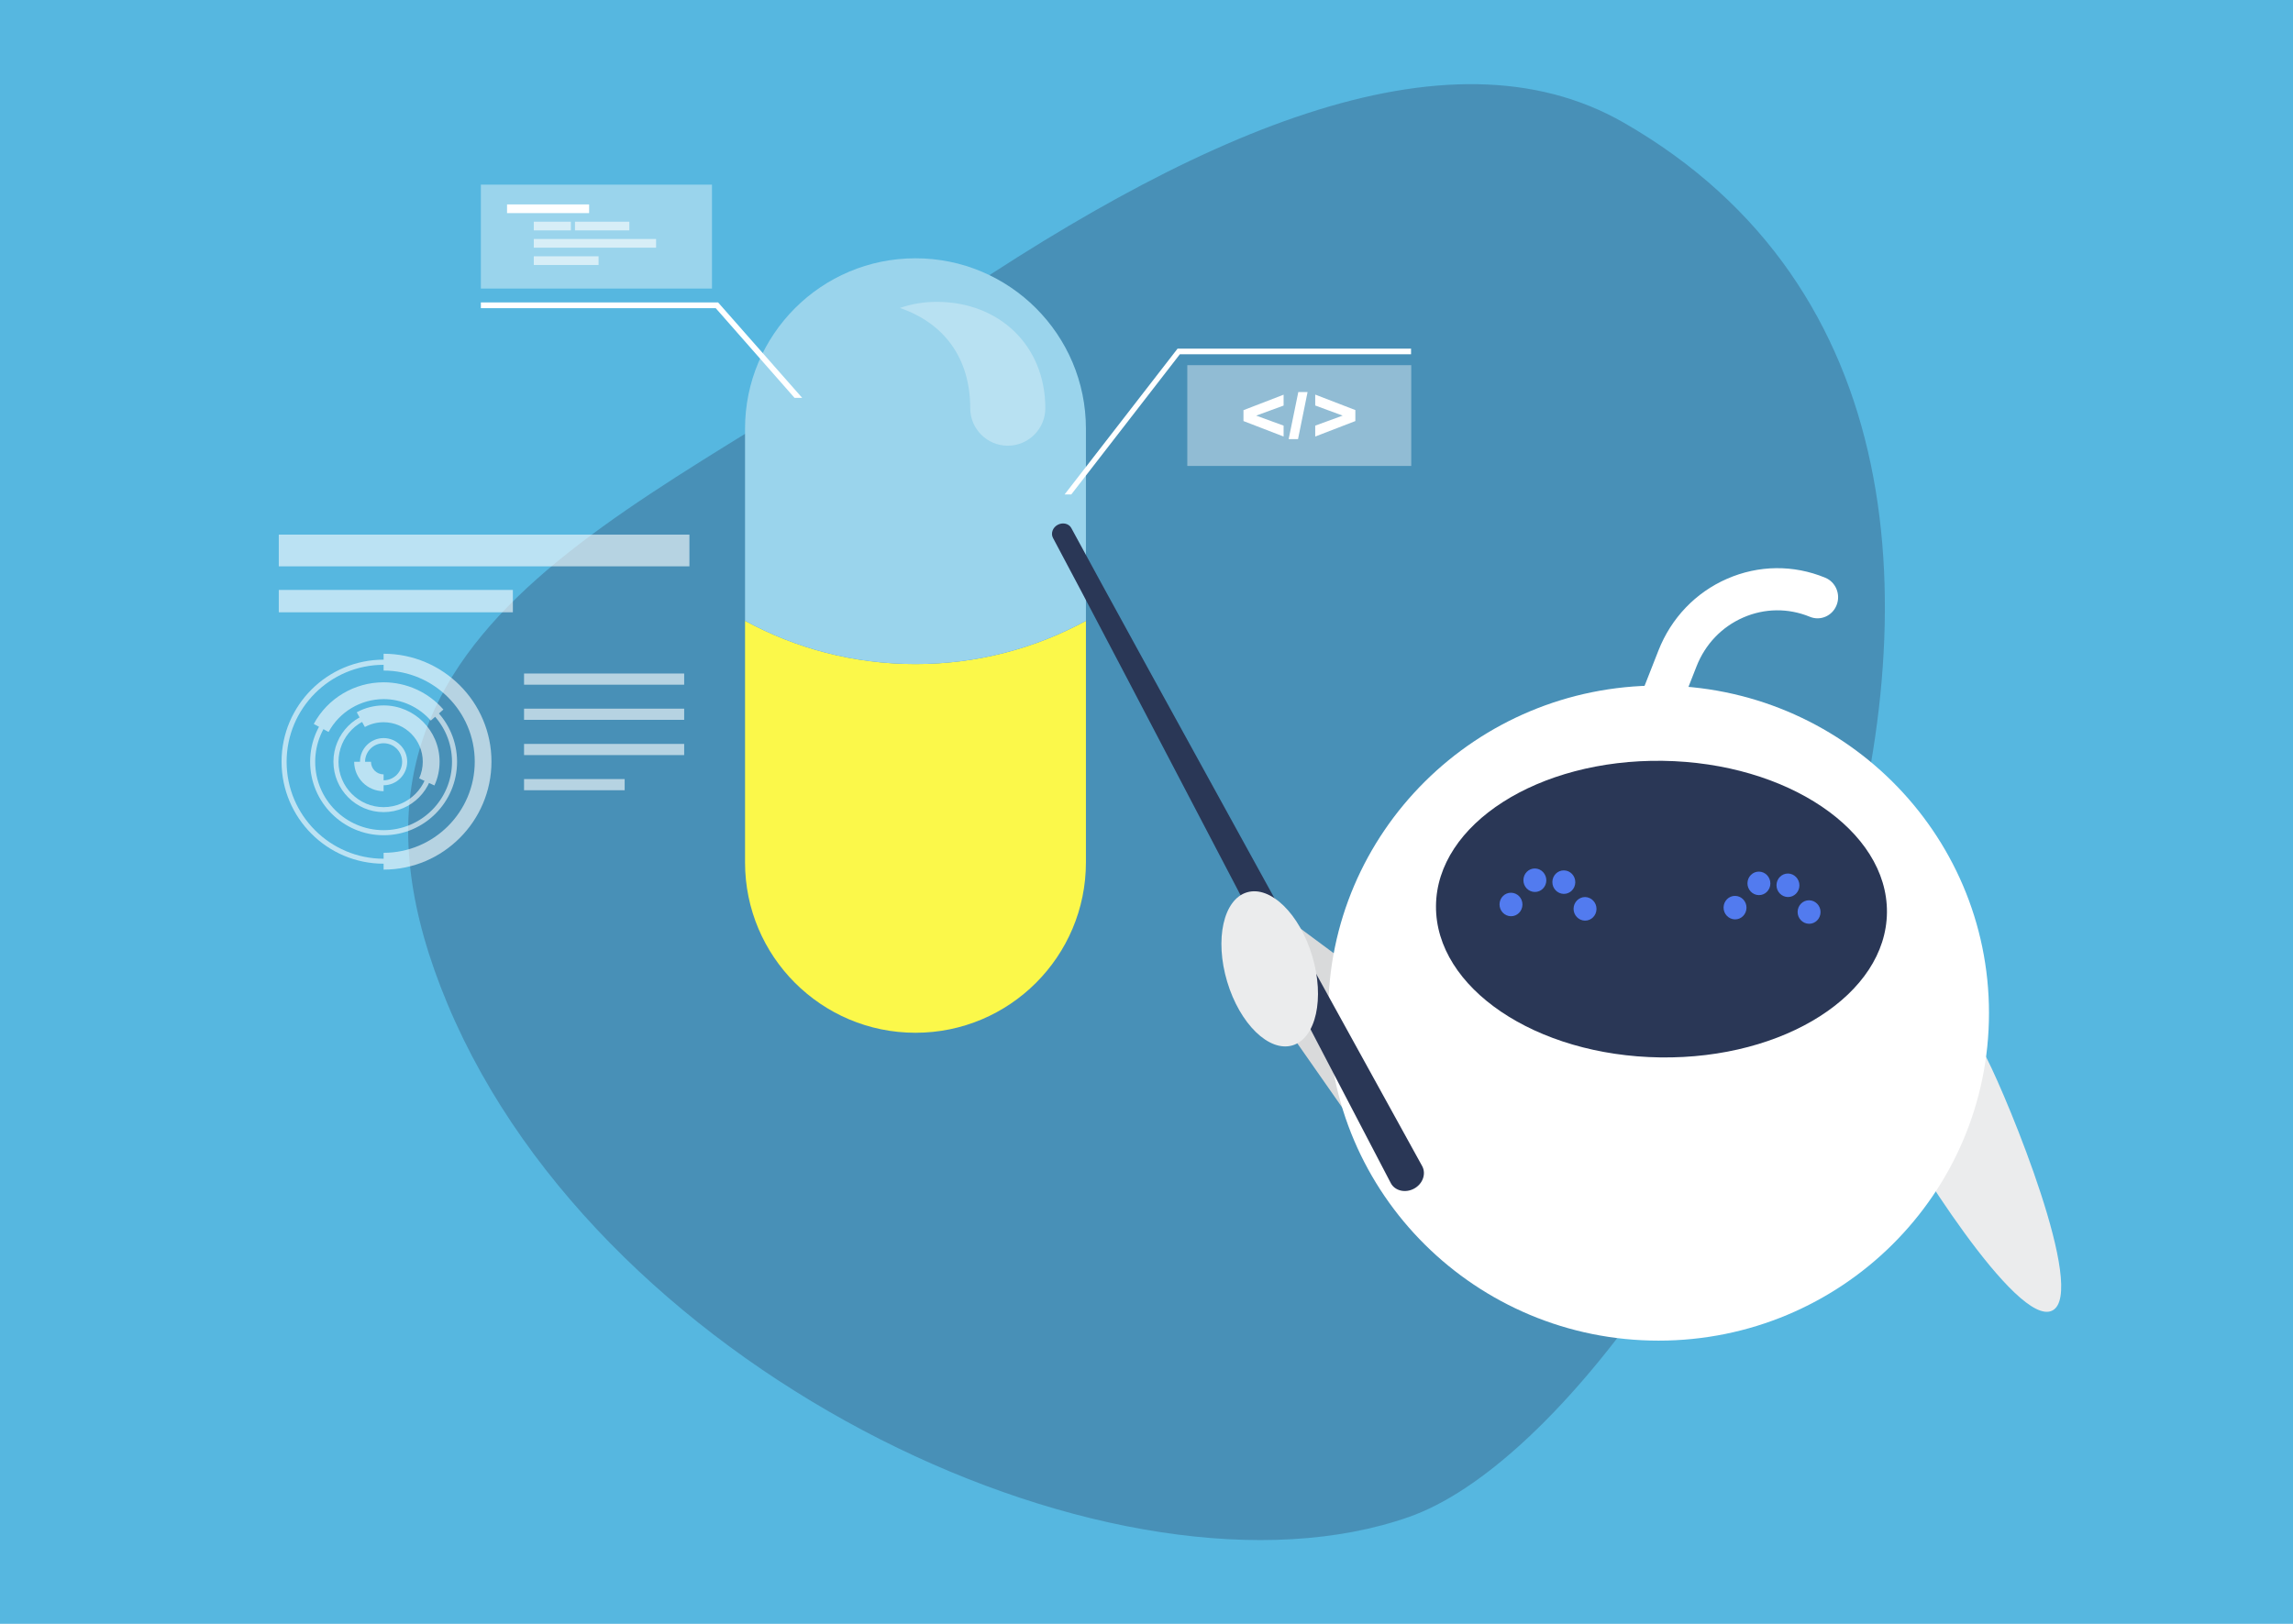 <?xml version="1.0" encoding="utf-8"?>
<!-- Generator: Adobe Illustrator 27.3.1, SVG Export Plug-In . SVG Version: 6.00 Build 0)  -->
<svg version="1.1" id="Layer_1" xmlns="http://www.w3.org/2000/svg" xmlns:xlink="http://www.w3.org/1999/xlink" x="0px" y="0px"
	 viewBox="0 0 2400 1700" style="enable-background:new 0 0 2400 1700;" xml:space="preserve">
<style type="text/css">
	.st0{fill:#56B7E0;}
	.st1{opacity:0.3;fill:#293657;}
	.st2{fill:#FBF84A;}
	.st3{fill:#9AD4EC;}
	.st4{fill:#EBECED;}
	.st5{fill:#D9DADB;}
	.st6{fill:#FFFFFF;}
	.st7{fill:#2A3756;}
	.st8{fill:#527BEF;}
	.st9{opacity:0.3;fill:#FFFFFF;enable-background:new    ;}
	.st10{opacity:0.6;}
	.st11{opacity:0.4;fill:#FFFFFF;enable-background:new    ;}
	.st12{opacity:0.6;fill:#FFFFFF;enable-background:new    ;}
</style>
<rect class="st0" width="2400" height="1700"/>
<path class="st1" d="M1699.5,128.4c-185.6-106.5-451,9.7-742.7,212.7c-291.7,203-653,317.3-488.2,710.5S1175.4,1693.5,1475,1588
	C1774.6,1482.5,2295.7,470.6,1699.5,128.4L1699.5,128.4z"/>
<path class="st2" d="M779.8,649.9v252.9c0,98.5,79.9,178.4,178.4,178.4s178.4-79.9,178.4-178.4V649.9
	c-53,28.9-113.8,45.3-178.4,45.3S832.8,678.8,779.8,649.9L779.8,649.9z"/>
<path class="st3" d="M958.2,270.4c-98.5,0-178.4,79.9-178.4,178.4v201.1c53,28.9,113.8,45.3,178.4,45.3s125.4-16.4,178.4-45.3V448.8
	C1136.6,350.3,1056.7,270.4,958.2,270.4L958.2,270.4z"/>
<g>
	<path class="st4" d="M2079.6,1108.2c22.4,43.9,105.3,245.1,68.5,263.8c-36.8,18.8-151.1-166.2-173.6-210.2
		c-22.4-43.9-17.1-91.6,11.9-106.4C2015.4,1040.6,2057.2,1064.2,2079.6,1108.2L2079.6,1108.2z"/>
	<polygon class="st5" points="1329,1051 1441.7,1212.2 1418.1,1014.3 1337.8,954.8 	"/>
	<g>
		<path class="st6" d="M2081.8,1060.6c0,189.4-154.8,342.9-345.8,342.9s-345.8-153.5-345.8-342.9S1545,717.7,1736,717.7
			S2081.8,871.2,2081.8,1060.6L2081.8,1060.6z"/>
		<g>
			<path class="st6" d="M1763.7,994.2c-1.8-0.2-3.7-0.7-5.5-1.4c-33.2-13.7-59.3-39.9-73.4-73.7c-14.1-33.8-14.4-71.2-1.1-105.3
				l52.1-132.7c13.4-34.1,38.9-60.8,71.9-75.2c33-14.4,69.5-14.8,102.7-1.1c11,4.5,16.4,17.4,11.9,28.7c-4.4,11.3-17,16.8-28,12.2
				c-22.6-9.3-47.4-9-69.8,0.8c-22.4,9.8-39.7,27.9-48.8,51.1l-52.1,132.7c-9.1,23.2-8.8,48.5,0.7,71.5c9.6,22.9,27.2,40.7,49.8,50
				c11,4.5,16.4,17.4,11.9,28.7C1782.5,989.9,1773.1,995.3,1763.7,994.2L1763.7,994.2z"/>
			<g>
				<path class="st7" d="M1975,955.1c-0.7,85.7-107,153.7-237.3,151.9c-130.3-1.8-235.4-72.8-234.7-158.6
					c0.7-85.7,107-153.7,237.3-151.9C1870.6,798.4,1975.7,869.4,1975,955.1L1975,955.1z"/>
				<g>
					<path class="st8" d="M1593.5,947.1c-0.1,6.8-5.5,12.2-12.1,12.1c-6.6-0.1-12-5.7-11.9-12.5c0.1-6.8,5.5-12.2,12.1-12.1
						C1588.3,934.7,1593.6,940.3,1593.5,947.1z"/>
					<path class="st8" d="M1671,951.7c-0.1,6.8-5.5,12.2-12.1,12.1c-6.6-0.1-12-5.7-11.9-12.5c0.1-6.8,5.5-12.2,12.1-12.2
						C1665.8,939.3,1671.1,944.9,1671,951.7L1671,951.7z"/>
					<path class="st8" d="M1648.8,923.7c-0.1,6.8-5.5,12.2-12.1,12.1c-6.6-0.1-12-5.7-11.9-12.5c0.1-6.8,5.5-12.2,12.1-12.1
						C1643.6,911.3,1648.9,916.9,1648.8,923.7L1648.8,923.7z"/>
					<path class="st8" d="M1618.5,921.7c-0.1,6.8-5.5,12.2-12.1,12.1c-6.7-0.1-12-5.7-11.9-12.5c0.1-6.8,5.5-12.2,12.1-12.1
						C1613.2,909.3,1618.5,914.9,1618.5,921.7z"/>
				</g>
				<g>
					<path class="st8" d="M1828,950.4c-0.1,6.8-5.5,12.2-12.1,12.1c-6.6-0.1-12-5.7-11.9-12.5c0.1-6.8,5.5-12.2,12.1-12.1
						C1822.8,938,1828.1,943.6,1828,950.4L1828,950.4z"/>
					<path class="st8" d="M1905.5,955c-0.1,6.8-5.5,12.2-12.1,12.1s-12-5.7-11.9-12.5c0.1-6.8,5.5-12.2,12.1-12.1
						C1900.2,942.6,1905.6,948.2,1905.5,955z"/>
					<path class="st8" d="M1883.4,927c-0.1,6.8-5.5,12.2-12.1,12.1c-6.6-0.1-12-5.7-11.9-12.5c0.1-6.8,5.5-12.2,12.1-12.1
						C1878.1,914.6,1883.4,920.2,1883.4,927L1883.4,927z"/>
					<path class="st8" d="M1853,925c-0.1,6.8-5.5,12.2-12.1,12.1c-6.6-0.1-12-5.7-11.9-12.5c0.1-6.8,5.5-12.2,12.1-12.1
						C1847.7,912.6,1853,918.2,1853,925L1853,925z"/>
				</g>
			</g>
		</g>
	</g>
	<path class="st7" d="M1488.6,1220.9c4.3,8.1,0.5,18.6-8.6,23.5l0,0c-9.1,4.9-20,2.3-24.3-5.8c0,0-301-577.7-353.6-675.5
		c-2.5-4.7-0.3-10.9,5-13.7l0,0c5.3-2.8,11.7-1.3,14.2,3.4C1173.9,650.6,1488.6,1220.9,1488.6,1220.9L1488.6,1220.9z"/>
	<path class="st4" d="M1373.5,1001c13.2,44.2,3.9,86-20.7,93.4c-24.6,7.3-55.2-22.6-68.4-66.8s-3.9-86,20.7-93.4
		S1360.4,956.8,1373.5,1001L1373.5,1001z"/>
</g>
<path class="st9" d="M980.4,316c-13.5,0-26.5,2.2-38.5,6.4c46.6,16,73.6,52.8,73.6,104.9c0,21.7,17.6,39.3,39.3,39.3
	s39.3-17.6,39.3-39.3C1094.1,361.8,1045.9,316,980.4,316L980.4,316z"/>
<g class="st10">
	<g>
		<rect x="548.5" y="705.1" class="st6" width="167.6" height="11.7"/>
		<rect x="548.5" y="741.9" class="st6" width="167.6" height="11.7"/>
		<rect x="548.5" y="778.8" class="st6" width="167.6" height="11.7"/>
		<rect x="548.5" y="815.6" class="st6" width="105.3" height="11.7"/>
	</g>
</g>
<g class="st10">
	<rect x="291.8" y="559.7" class="st6" width="429.8" height="33.2"/>
	<rect x="291.8" y="617.6" class="st6" width="245" height="23.4"/>
</g>
<g class="st10">
	<g>
		<path class="st6" d="M401.5,822.1c-13.6,0-24.7-11.1-24.7-24.7s11.1-24.7,24.7-24.7s24.7,11.1,24.7,24.7S415.1,822.1,401.5,822.1z
			 M401.5,778.1c-10.7,0-19.4,8.7-19.4,19.4s8.7,19.4,19.4,19.4s19.4-8.7,19.4-19.4S412.2,778.1,401.5,778.1L401.5,778.1z"/>
		<path class="st6" d="M401.5,850.2c-28.9,0-52.5-23.7-52.5-52.8s23.5-52.8,52.5-52.8s52.5,23.7,52.5,52.8S430.5,850.2,401.5,850.2z
			 M401.5,750c-26,0-47.2,21.3-47.2,47.5s21.2,47.5,47.2,47.5s47.2-21.3,47.2-47.5S427.5,750,401.5,750z"/>
		<path class="st6" d="M401.5,874.4c-42.4,0-76.9-34.5-76.9-76.9s34.5-76.9,76.9-76.9s76.9,34.5,76.9,76.9S443.9,874.4,401.5,874.4
			L401.5,874.4z M401.5,725.8c-39.5,0-71.6,32.1-71.6,71.7s32.1,71.6,71.6,71.6s71.6-32.1,71.6-71.6S441,725.8,401.5,725.8z"/>
		<path class="st6" d="M401.5,904.2c-58.9,0-106.8-47.9-106.8-106.8s47.9-106.8,106.8-106.8s106.8,47.9,106.8,106.8
			S460.4,904.2,401.5,904.2z M401.5,696c-56,0-101.5,45.5-101.5,101.5S345.6,899,401.5,899S503,853.4,503,797.5S457.5,696,401.5,696
			z"/>
	</g>
	<g>
		<path class="st6" d="M401.5,828.3c-17,0-30.8-13.8-30.8-30.8h17.6c0,7.3,5.9,13.2,13.2,13.2V828.3z"/>
		<path class="st6" d="M454.7,822.3l-16-7.4c2.5-5.5,3.8-11.4,3.8-17.5c0-22.8-18.4-41.3-41-41.3c-6.9,0-13.6,1.7-19.6,5l-8.5-15.4
			c8.5-4.7,18.3-7.2,28.1-7.2c32.3,0,58.6,26.4,58.6,58.9C460.1,806.1,458.3,814.5,454.7,822.3L454.7,822.3z"/>
		<path class="st6" d="M343.9,766.3l-15.5-8.4c14.5-26.9,42.6-43.6,73.1-43.6c24,0,46.9,10.4,62.6,28.5l-13.2,11.6
			c-12.5-14.3-30.5-22.5-49.4-22.5C377.5,732,355.4,745.1,343.9,766.3L343.9,766.3z"/>
		<path class="st6" d="M401.5,910.4v-17.6c52.6,0,95.4-42.8,95.4-95.4s-42.8-95.4-95.4-95.4v-17.6c62.3,0,112.9,50.7,112.9,112.9
			S463.8,910.4,401.5,910.4L401.5,910.4z"/>
	</g>
</g>
<g>
	<polygon class="st6" points="839.6,416.5 751.6,316.6 503.3,316.6 503.3,322.6 749.1,322.6 831.6,416.5 	"/>
	<rect x="503.3" y="193.3" class="st11" width="241.9" height="108.8"/>
	<g>
		<rect x="530.7" y="214" class="st6" width="85.9" height="9.1"/>
		<rect x="601.8" y="232.1" class="st12" width="56.9" height="9.1"/>
		<rect x="558.7" y="232.1" class="st12" width="38.8" height="9.1"/>
		<rect x="558.7" y="250.2" class="st12" width="128" height="9.1"/>
		<rect x="558.7" y="268.3" class="st12" width="67.8" height="9.1"/>
	</g>
</g>
<g>
	<g>
		<rect x="1242.7" y="382.3" class="st11" width="234.4" height="105.5"/>
		<polygon class="st6" points="1121.3,517.6 1234.9,370.9 1476.9,370.9 1476.9,365 1232.5,365 1114.3,517.6 		"/>
	</g>
	<g>
		<g>
			<path class="st6" d="M1314.8,435.1l28.7,10.5v11.4l-42-16.2v-11.4l42-16.2v11.4L1314.8,435.1z"/>
			<path class="st6" d="M1418.6,440.8l-42,16.2v-11.4l28.7-10.5l-28.7-10.6v-11.4l42,16.2V440.8z"/>
		</g>
		<polygon class="st6" points="1348.8,459.7 1358.6,459.7 1368.6,410.4 1358.9,410.4 		"/>
	</g>
</g>
</svg>
